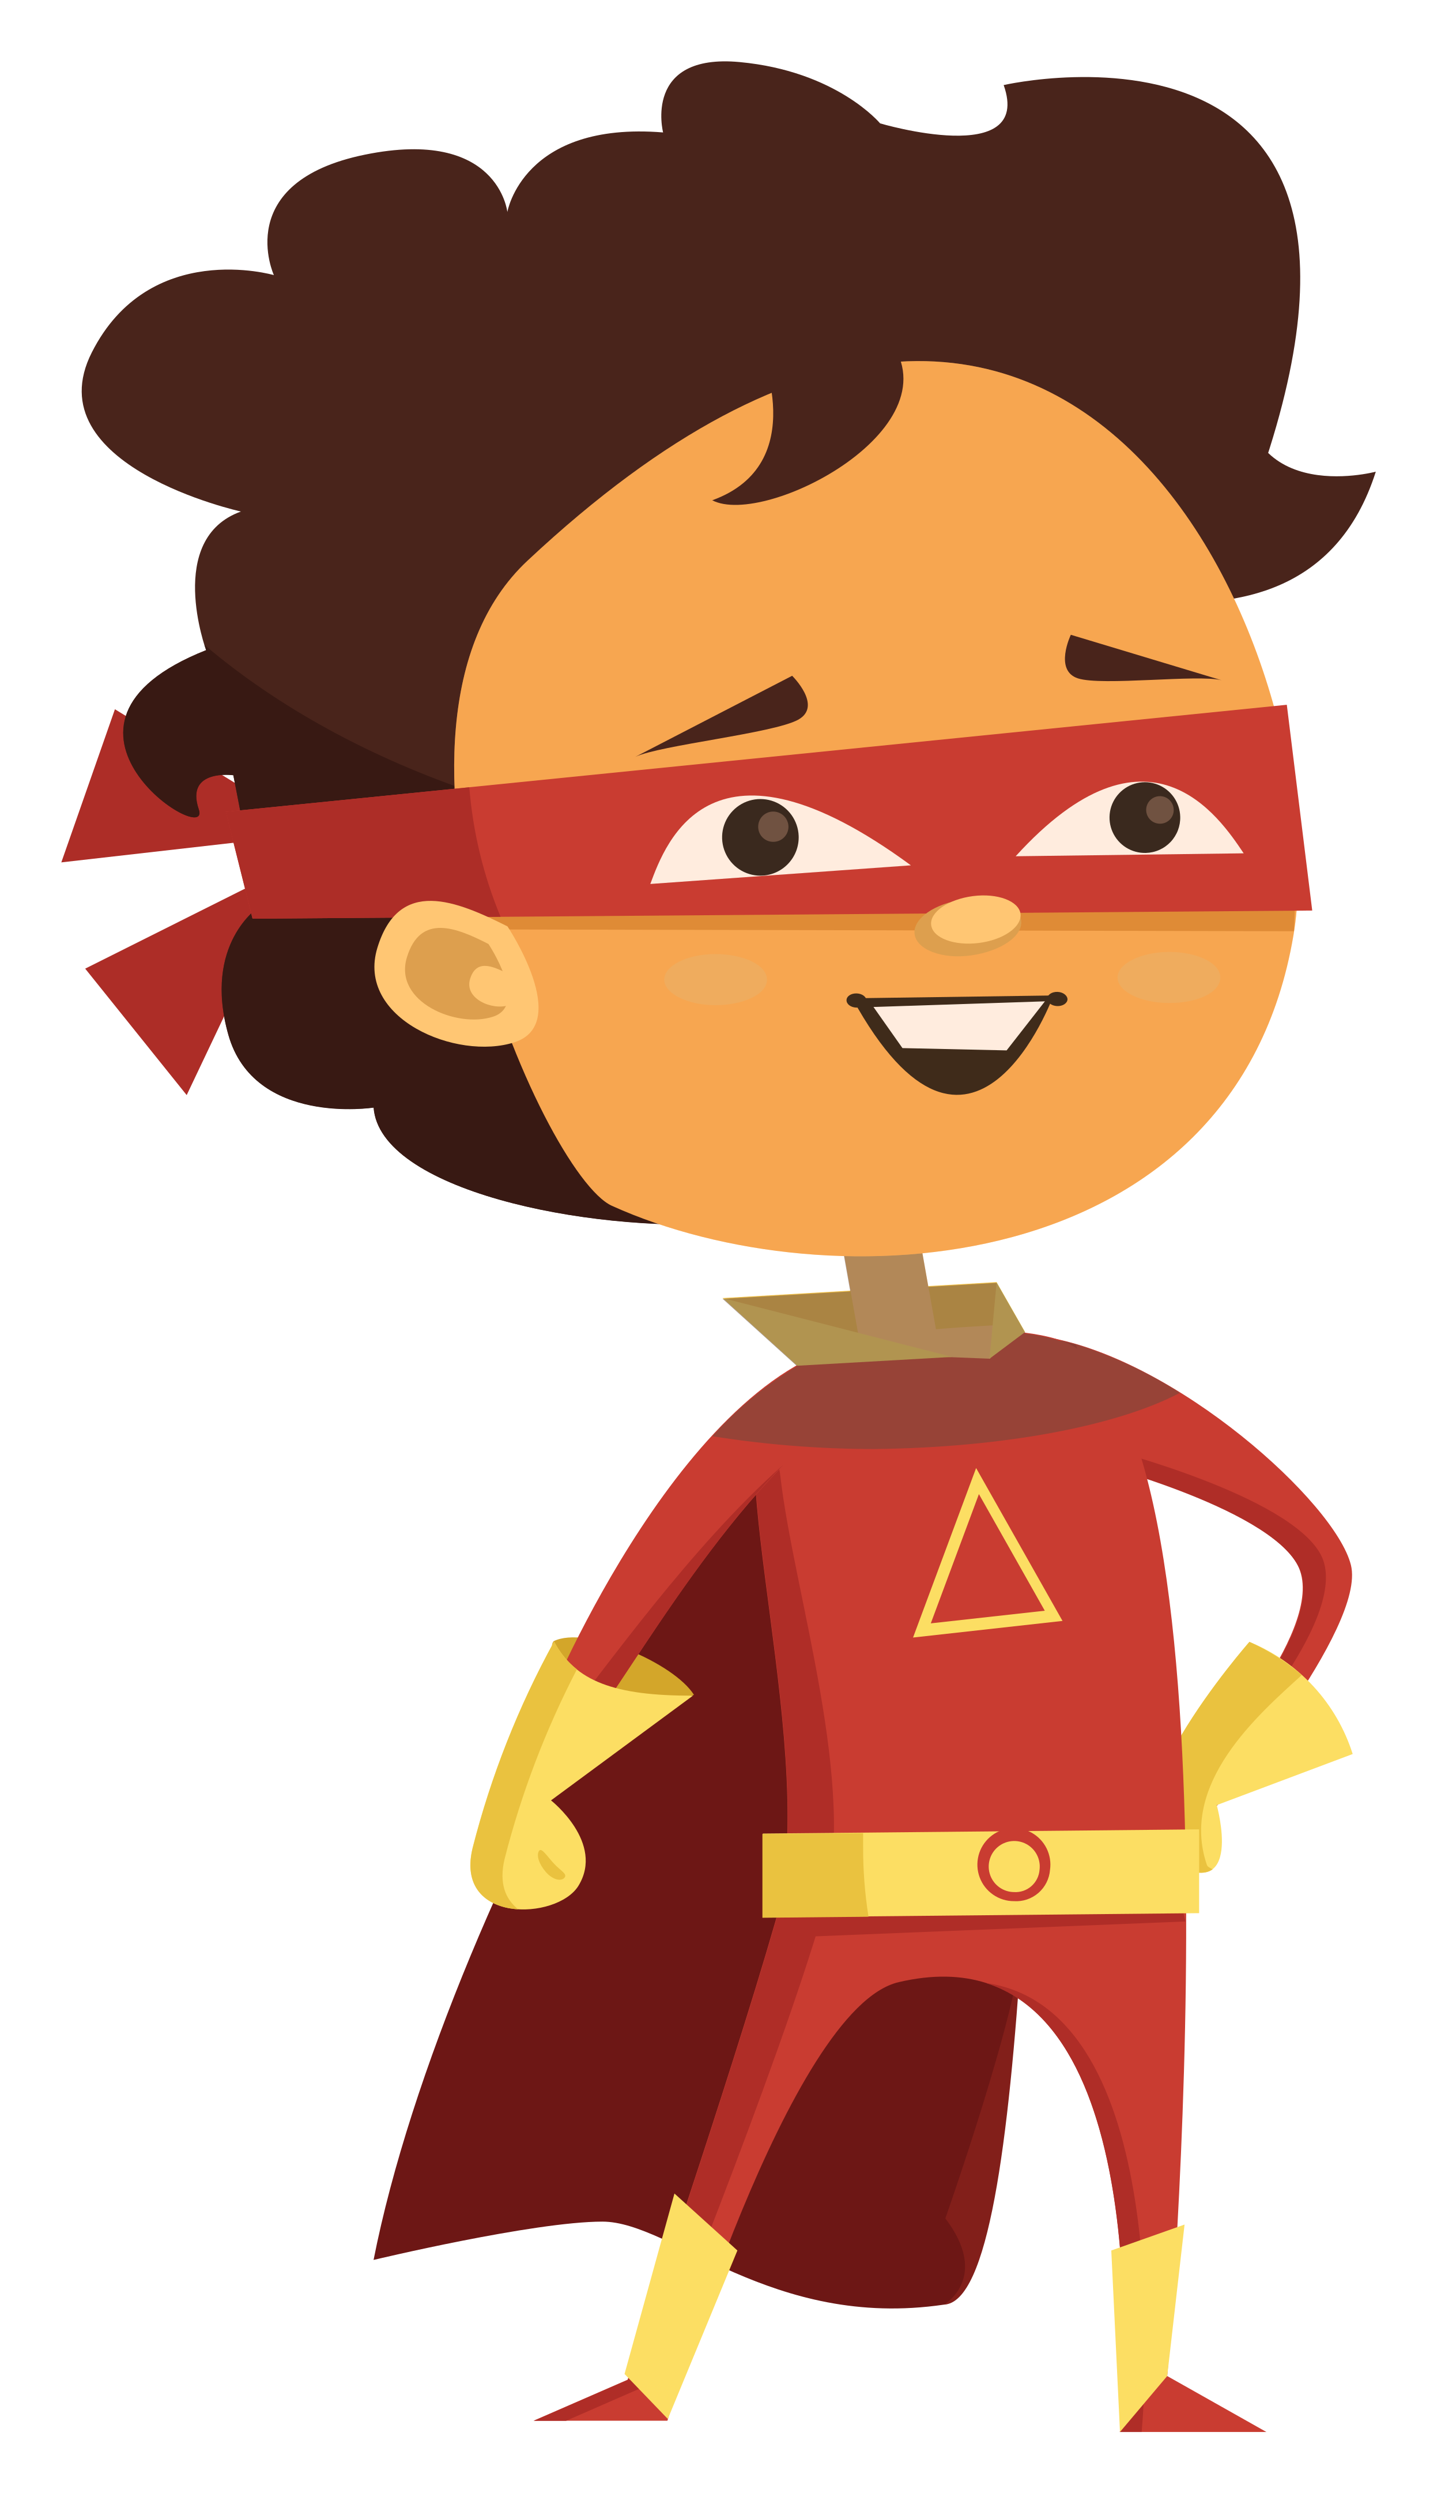 <svg width="94" height="163" viewBox="0 0 94 163" fill="none" xmlns="http://www.w3.org/2000/svg">
<g filter="url(#filter0_d_4_1432)">
<path d="M66.312 83.187C74.706 84.62 85.099 93.946 86.123 98.035C87.147 102.124 77.371 113.69 77.371 113.69L76.755 110.618C76.755 110.618 84.691 101.924 82.642 98.035C80.594 94.146 68.735 91.19 68.735 91.19L66.312 83.187Z" fill="#C93C31"/>
<path d="M78.262 109.885C78.262 109.885 86.223 101.191 84.149 97.344C82.076 93.496 70.276 90.474 70.276 90.474L68.194 83.687C67.575 83.506 66.947 83.359 66.312 83.246L68.81 91.231C68.81 91.231 80.635 94.204 82.684 98.093C84.732 101.982 76.755 110.667 76.755 110.667L77.371 113.74C77.371 113.74 77.904 113.116 78.703 112.075L78.262 109.885Z" fill="#AF2D27"/>
<path d="M79.503 103.048C81.092 103.699 82.52 104.691 83.684 105.955C84.848 107.218 85.72 108.722 86.239 110.359L77.371 113.69C77.371 113.69 79.211 120.244 74.298 117.379C69.385 114.515 79.503 103.048 79.503 103.048Z" fill="#FCDE63"/>
<path d="M76.73 117.596C74.914 112.283 80.061 107.803 82.917 105.213C81.891 104.327 80.741 103.598 79.503 103.048C79.503 103.048 69.385 114.523 74.298 117.396C75.747 118.229 76.605 118.229 77.104 117.879C76.979 117.787 76.788 117.746 76.73 117.596Z" fill="#EAC23F"/>
<path d="M45.136 80.631L63.014 79.59L63.523 82.729L52.564 84.811L45.136 80.631Z" fill="#EFBF48"/>
<path d="M59.575 146.259C65.163 145.426 68.444 85.269 58.743 83.204C49.041 81.139 27.099 119.361 22.369 143.344C22.369 143.344 32.794 140.846 37.3 140.846C41.805 140.846 48.333 147.907 59.575 146.259Z" fill="#6D1715"/>
<path d="M59.575 146.259C59.575 146.259 62.615 144.51 59.667 140.638C59.667 140.638 64.472 127.006 64.663 122.592C63.797 135.699 62.481 146.134 59.575 146.259Z" fill="#821F1A"/>
<path d="M57.856 75.935L52.888 76.819L54.298 84.747L59.267 83.863L57.856 75.935Z" fill="#FFC673"/>
<path d="M32.803 153.828H41.538C41.538 153.828 49.441 126.897 56.627 125.232C74.431 121.068 71.05 154.561 71.05 154.561H80.61L74.14 150.914C74.14 150.914 79.578 89.158 67.653 83.579C64.022 81.871 51.498 82.604 48.15 86.493C44.803 90.382 51.589 110.801 48.583 121.26C45.577 131.719 38.94 151.155 38.94 151.155L32.803 153.828Z" fill="#C93C31"/>
<path d="M74.631 118.495H49.199V122.326L75.331 121.277L74.631 118.495Z" fill="#AF2D27"/>
<path d="M40.331 151.471C40.331 151.471 48.741 130.895 51.748 120.435C54.004 112.608 49.766 99.817 48.908 92.264C48.617 89.766 47.126 89.4 47.242 91.948C47.559 99.8 50.873 113.374 48.6 121.268C45.594 131.719 38.957 151.163 38.957 151.163L32.819 153.836H34.918L40.331 151.471Z" fill="#AF2D27"/>
<path d="M72.474 154.561C72.733 151.538 74.448 126.997 62.29 125.282C73.648 128.838 71.05 154.561 71.05 154.561H72.474Z" fill="#AF2D27"/>
<path d="M76.222 115.272L47.759 115.547V121.01L76.222 120.735V115.272Z" fill="#FCDE63"/>
<path d="M54.304 116.347C54.304 116.055 54.304 115.772 54.304 115.514L47.734 115.572V121.035L54.654 120.968C54.412 119.44 54.295 117.894 54.304 116.347Z" fill="#EAC23F"/>
<path d="M43.27 106.504C41.963 104.414 36.217 101.949 34.11 103.006C33.128 104.372 39.14 107.853 43.27 106.504Z" fill="#D3A62A"/>
<path d="M33.761 106.879C33.761 106.879 42.921 84.695 54.654 83.412C54.654 83.412 53.138 87.925 50.948 89.808C43.512 96.195 36.975 108.96 35.817 109.002C34.66 109.044 33.761 106.879 33.761 106.879Z" fill="#C93C31"/>
<path d="M34.635 108.328C34.768 108.52 34.943 108.681 35.146 108.797C35.349 108.914 35.575 108.984 35.809 109.002C36.867 108.944 42.471 98.26 49.083 91.515C43.02 96.886 37.474 104.838 34.635 108.328Z" fill="#AF2D27"/>
<path d="M34.144 103.031C35.526 105.613 38.074 106.57 43.204 106.554L33.944 113.382C33.944 113.382 37.466 116.147 35.726 118.962C34.327 121.202 27.615 121.46 28.831 116.463C30.028 111.78 31.813 107.267 34.144 103.031Z" fill="#FCDE63"/>
<path d="M30.921 117.179C32.016 112.899 33.597 108.759 35.634 104.838C35.017 104.346 34.509 103.731 34.144 103.031C31.811 107.277 30.025 111.802 28.831 116.497C28.165 119.22 29.888 120.369 31.804 120.485C30.979 119.828 30.529 118.795 30.921 117.179Z" fill="#EAC23F"/>
<path d="M52.081 84.178L62.59 84.586L63.289 82.379C57.91 82.696 55.412 82.854 52.081 84.178Z" fill="#FFC673"/>
<path d="M50.007 85.044L45.136 80.631L60.117 84.47L50.007 85.044Z" fill="#FCDE63"/>
<path d="M71.059 154.561L74.14 150.914L75.272 141.037L70.492 142.728L71.059 154.561Z" fill="#FCDE63"/>
<path d="M41.563 153.712L38.74 150.78L41.996 139.014L46.102 142.728L41.563 153.712Z" fill="#FCDE63"/>
<path d="M63.014 79.59L64.871 82.846L62.548 84.586L63.014 79.59Z" fill="#FCDE63"/>
<path d="M57.56 102.765L61.674 91.714L67.311 101.682L57.56 102.765Z" fill="#FCDE63"/>
<path d="M34.818 118.429C35.026 118.179 34.61 118.004 34.152 117.521C33.694 117.038 33.319 116.405 33.153 116.688C32.986 116.971 33.153 117.521 33.594 118.037C34.035 118.553 34.593 118.687 34.818 118.429Z" fill="#EAC23F"/>
<g style="mix-blend-mode:multiply" opacity="0.5">
<path d="M74.972 86.81C72.862 85.461 70.583 84.397 68.194 83.645C67.894 83.562 67.603 83.479 67.303 83.412H67.236H67.103C66.36 83.179 65.596 83.02 64.822 82.937L64.88 82.887L63.023 79.64L58.559 79.898L57.868 75.984L52.872 76.867L53.463 80.198L45.136 80.681L49.99 85.069C47.932 86.308 46.071 87.85 44.469 89.641C47.956 90.195 51.481 90.473 55.012 90.474C63.497 90.39 70.925 88.95 74.972 86.81Z" fill="#66493D"/>
</g>
<path d="M73.465 35.23C78.462 35.572 85.198 34.764 87.747 26.753C87.747 26.753 78.228 29.301 79.153 19.55L73.465 35.23Z" fill="#49241B"/>
<path d="M16.123 48.762L5.497 42.242L2 52.226L15.165 50.727L16.123 48.762Z" fill="#AD2D27"/>
<path d="M14.707 53.575L3.557 59.154L10.178 67.399L15.865 55.432L14.707 53.575Z" fill="#AD2D27"/>
<path d="M45.477 75.759C36.075 76.35 22.76 73.536 22.369 68.206C22.369 68.206 14.566 69.389 12.892 63.46C11.218 57.531 14.882 55.132 14.882 55.132L13.217 46.539C13.217 46.539 10.061 46.089 10.96 48.762C11.86 51.435 -0.898 43.274 11.443 38.386C11.443 38.386 8.77 31.125 13.717 29.351C13.717 29.351 0.235 26.386 3.99 18.975C7.746 11.564 15.865 13.937 15.865 13.937C15.865 13.937 13.084 7.866 21.802 6.084C30.521 4.302 31.096 9.823 31.096 9.823C31.096 9.823 32.095 3.894 41.255 4.635C41.255 4.635 39.923 -0.544 46.252 0.047C52.58 0.638 55.412 4.044 55.412 4.044C55.412 4.044 65.404 7.009 63.472 1.546C63.472 1.546 94.409 -5.566 78.037 32.657L45.477 75.759Z" fill="#49241B"/>
<path d="M52.081 51.368C35.617 51.368 20.936 46.181 11.335 38.045C11.41 38.261 11.451 38.394 11.451 38.394C-0.89 43.283 11.876 51.435 10.969 48.77C10.061 46.106 13.225 46.547 13.225 46.547L14.891 55.141C14.891 55.141 11.227 57.506 12.9 63.468C14.574 69.43 22.377 68.215 22.377 68.215C22.768 73.544 36.084 76.359 45.485 75.768L64.638 50.336C60.488 51.028 56.288 51.373 52.081 51.368Z" fill="#381913"/>
<path d="M37.924 74.618C52.122 81.039 78.578 79.498 82.376 56.973C85.198 40.202 68.827 -1.527 32.411 32.557C20.828 43.383 33.336 72.562 37.924 74.618Z" fill="#FFC673"/>
<path d="M82.525 53.925L29.372 54.508V56.598L82.409 56.715L82.525 53.925Z" fill="#DD9F4E"/>
<path style="mix-blend-mode:multiply" opacity="0.3" d="M37.924 74.618C52.122 81.039 78.578 79.498 82.376 56.973C85.198 40.202 68.827 -1.527 32.411 32.557C20.828 43.383 33.336 72.562 37.924 74.618Z" fill="url(#paint0_linear_4_1432)"/>
<path d="M12.734 48.928L81.942 41.95L83.6 55.366L14.474 55.898L12.734 48.928Z" fill="#C93C31"/>
<path d="M28.614 47.33L12.726 48.928L14.474 55.898L30.654 55.774C29.535 53.084 28.847 50.234 28.614 47.33Z" fill="#AD2D27"/>
<path d="M31.104 56.398C27.773 54.733 24.034 53.167 22.619 57.789C21.203 62.41 27.806 65.183 31.57 63.951C35.334 62.719 31.104 56.398 31.104 56.398Z" fill="#FFC673"/>
<path d="M40.422 53.633C41.438 50.886 44.403 42.866 57.419 52.418L40.422 53.633Z" fill="#FFECDE"/>
<path d="M79.128 51.635C77.537 49.262 72.907 42.317 64.255 51.826L79.128 51.635Z" fill="#FFECDE"/>
<path d="M74.989 49.245C74.978 48.789 74.831 48.346 74.567 47.973C74.304 47.6 73.936 47.314 73.51 47.151C73.083 46.987 72.618 46.954 72.173 47.055C71.728 47.156 71.323 47.386 71.009 47.718C70.695 48.049 70.486 48.467 70.409 48.916C70.333 49.367 70.391 49.829 70.578 50.246C70.764 50.663 71.07 51.015 71.456 51.258C71.843 51.5 72.293 51.623 72.749 51.61C73.052 51.602 73.35 51.535 73.626 51.412C73.903 51.289 74.152 51.113 74.361 50.893C74.569 50.673 74.731 50.414 74.839 50.132C74.947 49.849 74.998 49.547 74.989 49.245Z" fill="#3A291E"/>
<path d="M50.099 50.502C50.081 50.013 49.919 49.539 49.634 49.14C49.349 48.742 48.953 48.436 48.495 48.261C48.037 48.086 47.538 48.049 47.059 48.156C46.581 48.262 46.145 48.507 45.804 48.86C45.464 49.212 45.235 49.657 45.146 50.139C45.057 50.621 45.111 51.119 45.303 51.57C45.494 52.021 45.814 52.406 46.223 52.677C46.631 52.947 47.11 53.092 47.601 53.092C47.937 53.092 48.269 53.025 48.578 52.894C48.887 52.762 49.167 52.57 49.4 52.328C49.633 52.087 49.816 51.8 49.936 51.487C50.056 51.173 50.111 50.838 50.099 50.502Z" fill="#3A291E"/>
<path d="M49.433 49.878C49.424 49.616 49.312 49.368 49.122 49.187C48.932 49.006 48.679 48.907 48.417 48.912C48.287 48.915 48.159 48.944 48.041 48.997C47.922 49.05 47.815 49.126 47.726 49.22C47.637 49.315 47.568 49.426 47.522 49.547C47.476 49.669 47.455 49.798 47.459 49.928C47.461 50.057 47.489 50.185 47.541 50.303C47.593 50.422 47.668 50.529 47.762 50.618C47.856 50.707 47.966 50.777 48.087 50.823C48.208 50.869 48.337 50.89 48.467 50.886C48.596 50.883 48.724 50.855 48.843 50.804C48.962 50.752 49.07 50.677 49.16 50.583C49.249 50.489 49.32 50.379 49.367 50.258C49.413 50.137 49.436 50.008 49.433 49.878Z" fill="#705241"/>
<path d="M74.564 48.787C74.561 48.607 74.503 48.433 74.399 48.286C74.295 48.139 74.149 48.027 73.981 47.964C73.812 47.901 73.629 47.89 73.454 47.932C73.279 47.974 73.121 48.068 73 48.201C72.879 48.334 72.801 48.501 72.775 48.679C72.75 48.857 72.778 49.038 72.857 49.2C72.936 49.362 73.061 49.496 73.217 49.586C73.373 49.675 73.552 49.716 73.732 49.703C73.962 49.688 74.178 49.584 74.333 49.413C74.489 49.242 74.572 49.018 74.564 48.787Z" fill="#705241"/>
<path d="M64.613 56.023C64.48 55.024 62.823 54.4 60.908 54.641C58.992 54.883 57.535 55.89 57.66 56.898C57.785 57.905 59.442 58.563 61.366 58.288C63.289 58.014 64.738 57.031 64.613 56.023Z" fill="#DD9F4E"/>
<path d="M64.572 55.582C64.463 54.749 63.073 54.216 61.466 54.425C59.858 54.633 58.634 55.474 58.743 56.315C58.851 57.156 60.242 57.681 61.849 57.481C63.456 57.281 64.663 56.431 64.572 55.582Z" fill="#FFC673"/>
<path d="M39.44 45.348C41.047 44.582 48.442 43.816 50.065 42.925C51.689 42.033 49.674 40.06 49.674 40.06L39.44 45.348Z" fill="#49241B"/>
<path d="M77.687 40.351C76.163 39.952 69.885 40.743 68.311 40.227C66.737 39.71 67.853 37.387 67.853 37.387L77.687 40.351Z" fill="#49241B"/>
<path d="M29.863 57.547C27.798 56.49 25.425 55.516 24.542 58.422C23.659 61.328 27.798 63.06 30.163 62.286C32.528 61.511 29.863 57.547 29.863 57.547Z" fill="#DD9F4E"/>
<path d="M31.029 59.438C30.105 58.971 29.056 58.538 28.664 59.829C28.273 61.12 30.105 61.886 31.162 61.544C32.22 61.203 31.029 59.438 31.029 59.438Z" fill="#FFC673"/>
<path d="M53.596 61.087L66.72 60.903C66.72 60.903 61.424 75.359 53.596 61.087Z" fill="#3F2B1A"/>
<path d="M54.979 61.653L56.869 64.334L63.664 64.484L66.162 61.286L54.979 61.653Z" fill="#FFECDE"/>
<path d="M54.529 61.261C54.529 61.003 54.262 60.787 53.896 60.77C53.53 60.753 53.23 60.945 53.221 61.203C53.213 61.461 53.488 61.678 53.854 61.694C54.221 61.711 54.521 61.536 54.529 61.261Z" fill="#3F2B1A"/>
<path d="M67.636 61.161C67.636 60.912 67.361 60.687 66.995 60.67C66.629 60.654 66.329 60.845 66.32 61.103C66.312 61.361 66.595 61.578 66.953 61.594C67.311 61.611 67.62 61.42 67.636 61.161Z" fill="#3F2B1A"/>
<path d="M48.034 59.871C48.034 58.93 46.526 58.205 44.661 58.205C42.796 58.205 41.33 58.971 41.33 59.871C41.33 60.77 42.837 61.536 44.661 61.536C46.485 61.536 48.034 60.828 48.034 59.871Z" fill="#EFAC5E"/>
<path d="M77.604 59.729C77.604 58.788 76.097 58.064 74.273 58.064C72.449 58.064 70.9 58.821 70.9 59.729C70.9 60.637 72.416 61.395 74.273 61.395C76.13 61.395 77.604 60.703 77.604 59.729Z" fill="#EFAC5E"/>
<path d="M58.718 101.84L61.857 93.413L66.154 101.016L58.718 101.84Z" fill="#C93C31"/>
<path d="M66.495 117.912C66.565 117.432 66.486 116.941 66.269 116.507C66.052 116.072 65.707 115.714 65.281 115.481C64.855 115.248 64.368 115.151 63.885 115.203C63.402 115.254 62.947 115.452 62.58 115.77C62.212 116.088 61.951 116.511 61.831 116.981C61.711 117.452 61.737 117.948 61.907 118.403C62.076 118.858 62.381 119.25 62.78 119.527C63.179 119.804 63.653 119.953 64.139 119.952C64.721 119.992 65.295 119.799 65.737 119.417C66.178 119.035 66.451 118.494 66.495 117.912Z" fill="#C93C31"/>
<path d="M65.812 117.912C65.856 117.577 65.797 117.236 65.643 116.936C65.489 116.635 65.247 116.388 64.949 116.228C64.651 116.068 64.311 116.003 63.975 116.041C63.639 116.078 63.323 116.217 63.068 116.439C62.813 116.661 62.631 116.955 62.548 117.283C62.464 117.61 62.482 117.956 62.599 118.273C62.716 118.59 62.927 118.864 63.203 119.058C63.48 119.253 63.809 119.358 64.147 119.361C64.559 119.387 64.965 119.249 65.276 118.978C65.588 118.707 65.78 118.324 65.812 117.912Z" fill="#FCDE63"/>
<path d="M44.461 28.618C47.934 30.425 60.7 23.763 55.845 17.934L47.517 18.625C47.517 18.625 50.99 26.262 44.461 28.618Z" fill="#49241B"/>
</g>
<defs>
<filter id="filter0_d_4_1432" x="0" y="0" width="93.747" height="162.561" filterUnits="userSpaceOnUse" color-interpolation-filters="sRGB">
<feFlood flood-opacity="0" result="BackgroundImageFix"/>
<feColorMatrix in="SourceAlpha" type="matrix" values="0 0 0 0 0 0 0 0 0 0 0 0 0 0 0 0 0 0 127 0" result="hardAlpha"/>
<feOffset dx="2" dy="4"/>
<feGaussianBlur stdDeviation="2"/>
<feComposite in2="hardAlpha" operator="out"/>
<feColorMatrix type="matrix" values="0 0 0 0 0 0 0 0 0 0 0 0 0 0 0 0 0 0 0.25 0"/>
<feBlend mode="normal" in2="BackgroundImageFix" result="effect1_dropShadow_4_1432"/>
<feBlend mode="normal" in="SourceGraphic" in2="effect1_dropShadow_4_1432" result="shape"/>
</filter>
<linearGradient id="paint0_linear_4_1432" x1="17797.6" y1="7066.85" x2="17637" y2="8432.34" gradientUnits="userSpaceOnUse">
<stop stop-color="#E55C00"/>
<stop offset="1" stop-color="#B73400"/>
</linearGradient>
</defs>
</svg>
